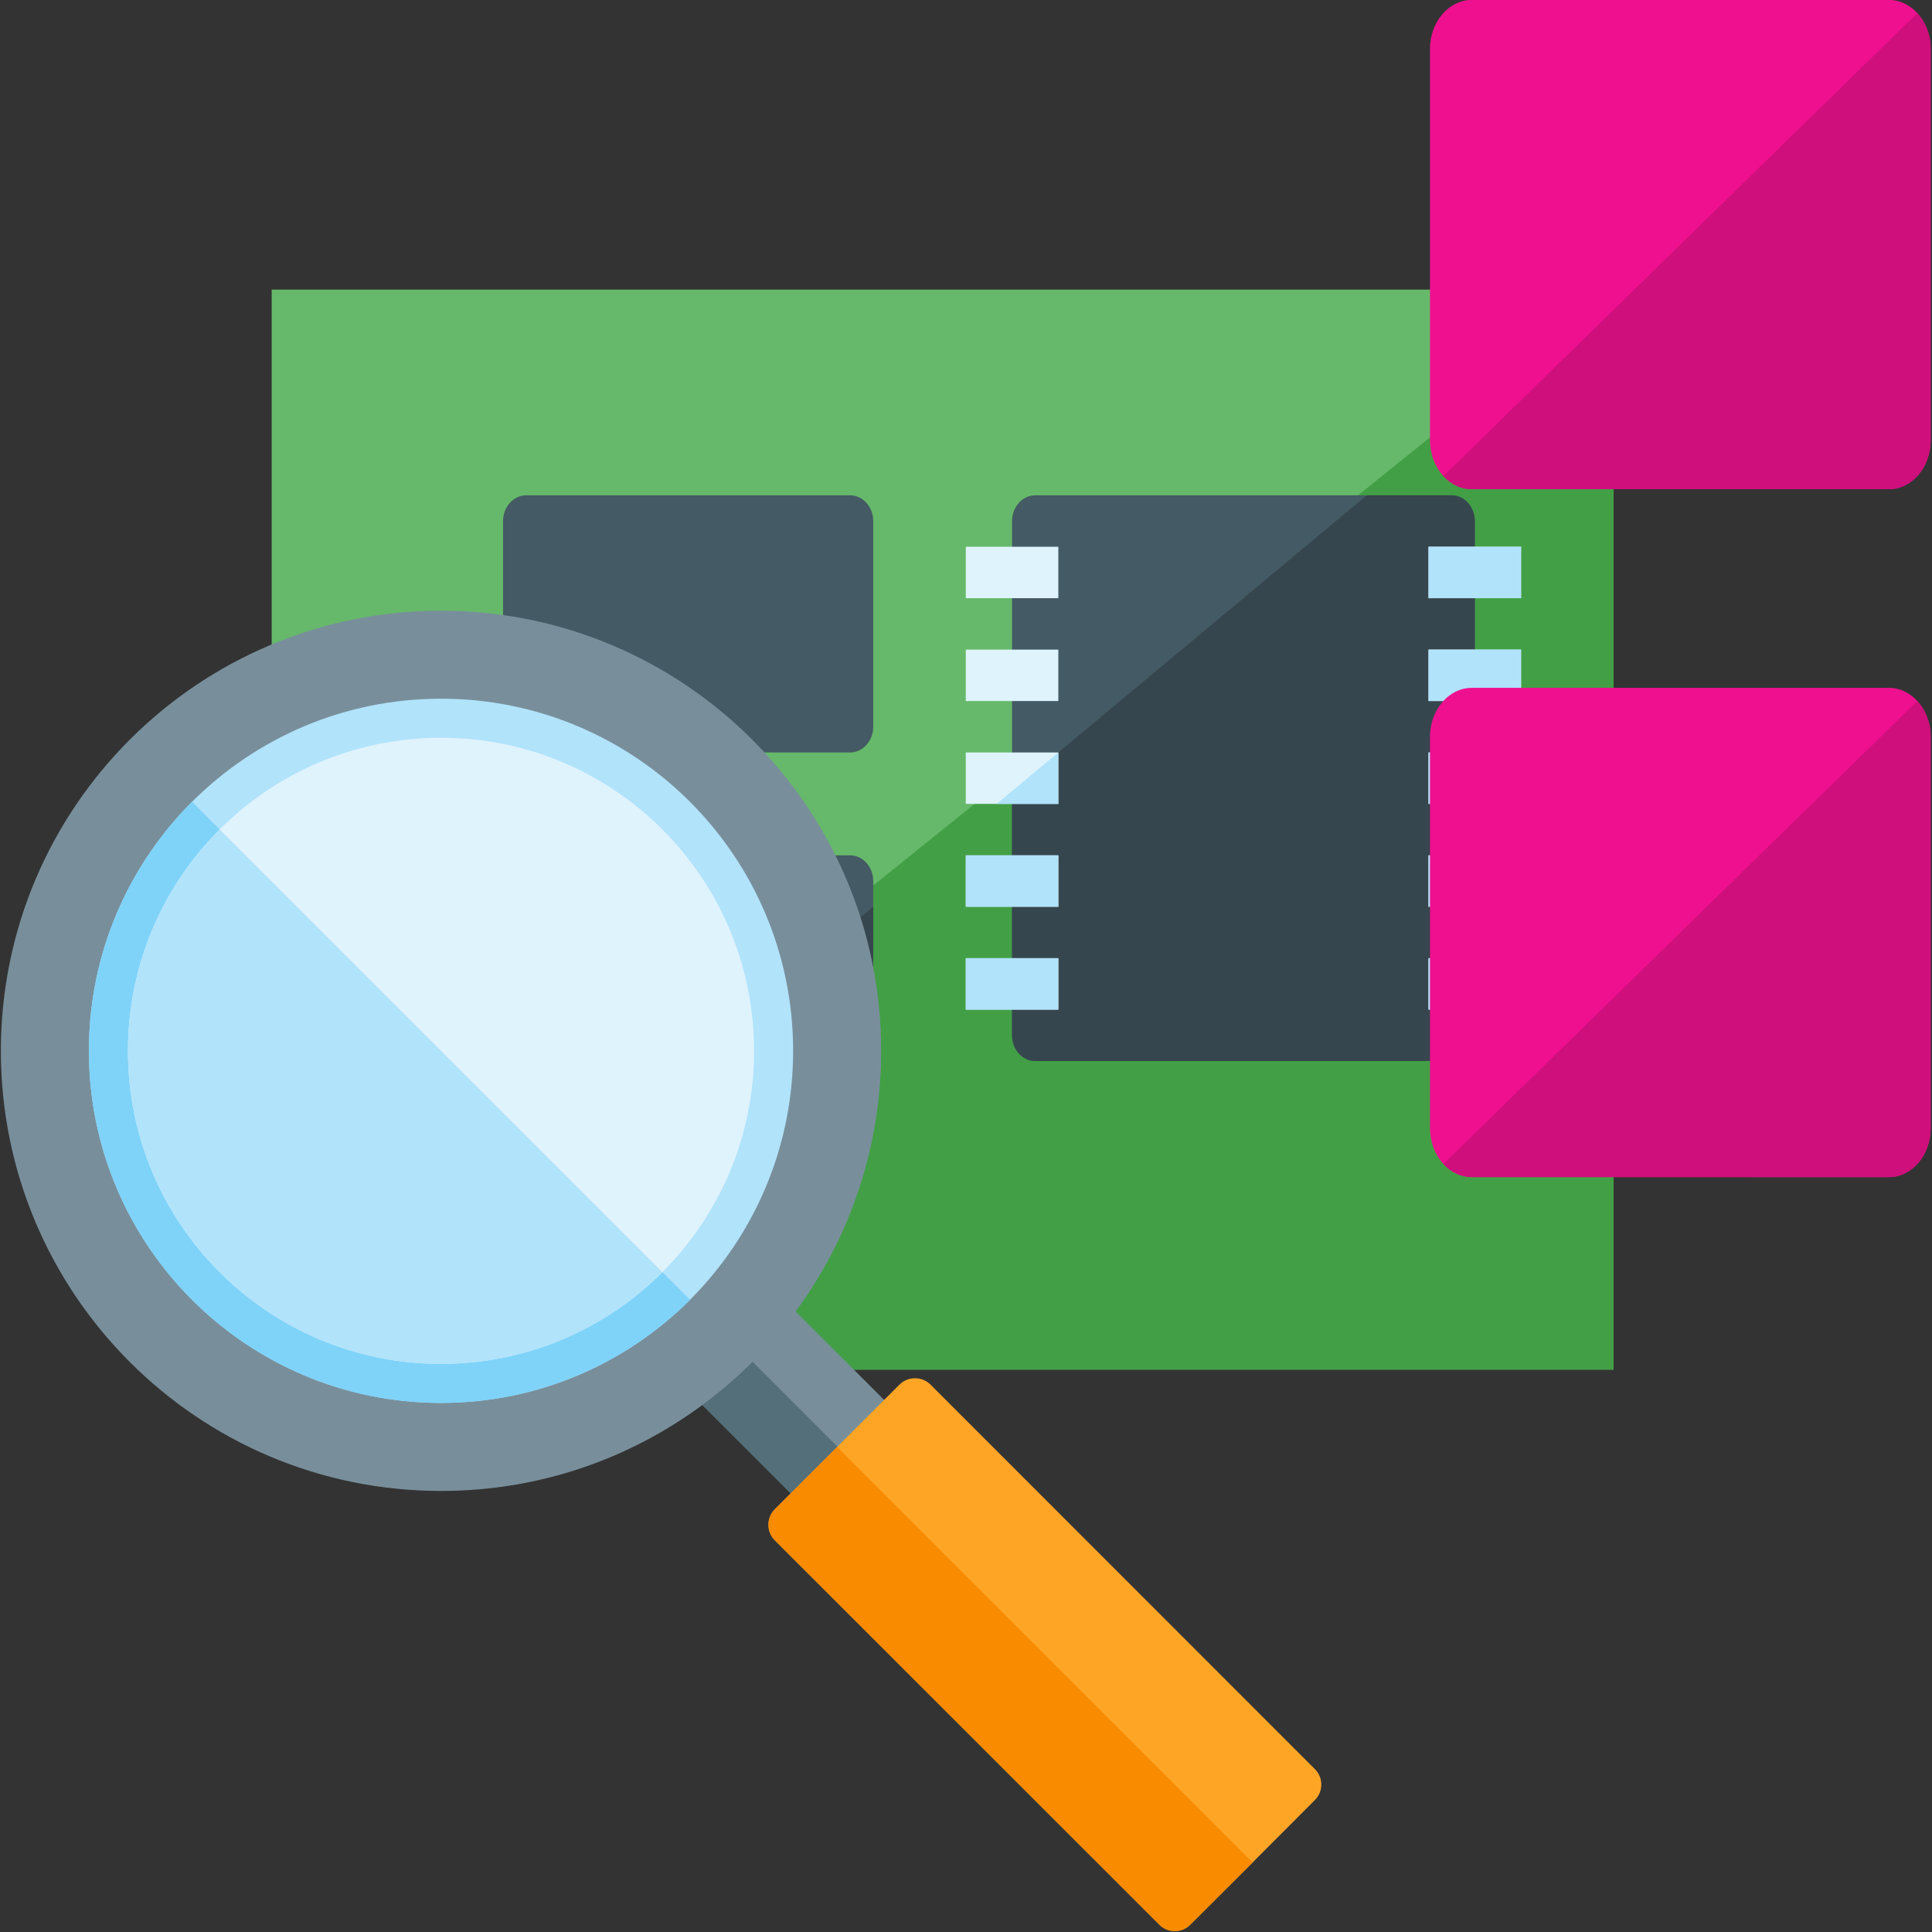 <?xml version="1.0" encoding="UTF-8" standalone="no"?>
<svg
   x="0"
   y="0"
   width="512"
   height="512"
   version="1.1"
   viewBox="0 0 512 512"
   id="svg8513"
   inkscape:version="1.1 (c68e22c387, 2021-05-23)"
   sodipodi:docname="device_property_read.svg"
   xmlns:inkscape="http://www.inkscape.org/namespaces/inkscape"
   xmlns:sodipodi="http://sodipodi.sourceforge.net/DTD/sodipodi-0.dtd"
   xmlns="http://www.w3.org/2000/svg"
   xmlns:svg="http://www.w3.org/2000/svg"
   xmlns:rdf="http://www.w3.org/1999/02/22-rdf-syntax-ns#"
   xmlns:cc="http://creativecommons.org/ns#"
   xmlns:dc="http://purl.org/dc/elements/1.1/">
  <rect x="0" y="0" width="512" height="512" fill="#333333" stroke="none"/>
  <defs
     id="defs8529" />
  <sodipodi:namedview
     pagecolor="#ffffff"
     bordercolor="#666666"
     borderopacity="1"
     objecttolerance="10"
     gridtolerance="10"
     guidetolerance="10"
     inkscape:pageopacity="0"
     inkscape:pageshadow="2"
     inkscape:window-width="1920"
     inkscape:window-height="1017"
     id="namedview8527"
     showgrid="false"
     showguides="true"
     inkscape:guide-bbox="true"
     inkscape:zoom="0.4609375"
     inkscape:cx="211.52542"
     inkscape:cy="487.05085"
     inkscape:window-x="1912"
     inkscape:window-y="-8"
     inkscape:window-maximized="1"
     inkscape:current-layer="svg8513"
     inkscape:pagecheckerboard="0" />
  <title
     id="title8515">elements hierarchy icon</title>
  <desc
     id="desc8517">elements hierarchy icon from the IconExperience.com G-Collection. Copyright by INCORS GmbH (www.incors.com).</desc>
  <g
     id="g896"
     transform="matrix(0.859,0,0,0.859,72,0)"
     style="stroke-width:1.164">
    <g
       id="g1274-6"
       transform="matrix(1,0,0,1.066,0,-5.918)"
       style="stroke-width:1.127">
      <rect
         style="fill:#66b96a;fill-opacity:1;stroke:none;stroke-width:90.154"
         id="rect1797-0"
         width="413.999"
         height="312.566"
         x="0"
         y="89.367"
         inkscape:transform-center-x="-2.8999982"
         inkscape:transform-center-y="5.2913385" />
      <path
         id="rect5273-7"
         style="fill:#429f46;fill-opacity:1;stroke:none;stroke-width:90.154"
         inkscape:transform-center-x="-2.8999982"
         inkscape:transform-center-y="5.2913385"
         d="M 414,89.367 0,401.933 h 414 z" />
      <path
         d="M 178.448,253.092 H 78.517 c -3.926,0 -7.138,3.349 -7.138,7.442 v 59.536 c 0,4.093 3.212,7.442 7.138,7.442 h 99.931 c 3.926,0 7.138,-3.349 7.138,-7.442 v -59.536 c 0,-4.093 -3.212,-7.442 -7.138,-7.442 z M 78.517,148.903 h 99.931 c 3.926,0 7.138,3.349 7.138,7.442 v 59.536 c 0,4.093 -3.212,7.442 -7.138,7.442 H 78.517 c -3.926,0 -7.138,-3.349 -7.138,-7.442 v -59.536 c 0,-4.093 3.212,-7.442 7.138,-7.442 z m 157.034,0 h 128.482 c 3.926,0 7.138,3.349 7.138,7.442 v 148.841 c 0,4.093 -3.212,7.442 -7.138,7.442 H 235.551 c -3.926,0 -7.138,-3.349 -7.138,-7.442 V 156.345 c 0,-4.093 3.212,-7.442 7.138,-7.442 z"
         fill="#445a64"
         id="path868-6"
         style="stroke-width:1.193" />
      <path
         d="m 109.433,327.512 h 69.015 c 3.926,0 7.138,-3.349 7.138,-7.442 v -52.094 z M 337.846,148.903 h 26.187 c 3.926,0 7.138,3.349 7.138,7.442 v 148.841 c 0,4.093 -3.212,7.442 -7.138,7.442 H 235.551 c -3.926,0 -7.138,-3.349 -7.138,-7.442 v -70.699 z"
         fill="#36464e"
         id="path870-9"
         style="stroke-width:1.193" />
      <path
         d="m 242.689,163.787 h -28.552 v 14.884 h 28.552 z m 0,29.768 h -28.552 v 14.884 h 28.552 z m 0,29.768 h -28.552 v 14.884 h 28.552 z m 0,29.768 h -28.552 v 14.884 h 28.552 z m 0,29.768 h -28.552 v 14.884 h 28.552 z m 142.758,-119.073 h -28.552 v 14.884 h 28.552 z m 0,29.768 h -28.552 v 14.884 h 28.552 z m 0,29.768 h -28.552 v 14.884 h 28.552 z m 0,29.768 h -28.552 v 14.884 h 28.552 z m 0,29.768 h -28.552 v 14.884 h 28.552 z"
         fill="#dff3fd"
         id="path872-6"
         style="stroke-width:1.193" />
      <path
         d="m 223.639,238.208 h 19.049 v -14.884 z m 19.049,14.884 h -28.552 v 14.884 h 28.552 z m 0,29.768 h -28.552 v 14.884 h 28.552 z m 142.758,-119.073 h -28.552 v 14.884 h 28.552 z m 0,29.768 h -28.552 v 14.884 h 28.552 z m 0,29.768 h -28.552 v 14.884 h 28.552 z m 0,29.768 h -28.552 v 14.884 h 28.552 z m 0,29.768 h -28.552 v 14.884 h 28.552 z"
         fill="#b1e3fb"
         id="path874-2"
         style="stroke-width:1.193" />
    </g>
    <g
       id="g860"
       transform="translate(0,11.828)"
       style="stroke-width:1.164">
      <g
         id="g848"
         transform="matrix(0.747,0,0,1.236,129.354,-69.856)"
         style="stroke-width:1.211">
        <path
           style="fill:#ef1090;fill-opacity:1;stroke-width:1.211"
           d="m 322.447,218.64 c -9.478,0 -17.232,5.495 -17.232,12.212 v 97.694 c 0,6.716 7.754,12.212 17.232,12.212 H 494.768 c 9.478,0 17.232,-5.495 17.232,-12.212 v -97.694 c 0,-6.716 -7.754,-12.212 -17.232,-12.212 z"
           id="path9143"
           inkscape:connector-curvature="0" />
        <path
           style="fill:#cf0f7c;fill-opacity:1;stroke-width:1.211"
           d="M 506.453,221.922 310.76,337.475 c 3.069,2.023 7.164,3.283 11.687,3.283 H 494.768 c 9.478,0 17.232,-5.495 17.232,-12.212 v -97.694 c 0,-3.511 -2.154,-6.716 -5.547,-8.929 z"
           id="path9145"
           inkscape:connector-curvature="0" />
      </g>
      <g
         id="g852"
         transform="matrix(0.747,0,0,1.236,129.354,-69.856)"
         style="stroke-width:1.211">
        <path
           inkscape:connector-curvature="0"
           id="path9149"
           d="m 322.447,46.935 c -9.478,0 -17.232,5.495 -17.232,12.212 v 97.694 c 0,6.716 7.754,12.212 17.232,12.212 H 494.768 c 9.478,0 17.232,-5.495 17.232,-12.212 V 59.147 c 0,-6.716 -7.754,-12.212 -17.232,-12.212 z"
           style="fill:#ef1090;fill-opacity:1;stroke-width:1.211" />
        <path
           inkscape:connector-curvature="0"
           id="path9151"
           d="M 506.453,50.218 310.76,165.77 c 3.069,2.023 7.164,3.282 11.687,3.282 H 494.768 c 9.478,0 17.232,-5.495 17.232,-12.212 V 59.147 c 0,-3.511 -2.154,-6.716 -5.547,-8.929 z"
           style="fill:#cf0f7c;fill-opacity:1;stroke-width:1.211" />
      </g>
    </g>
  </g>
  <g
     id="g4301"
     transform="matrix(-0.729,0,0,0.729,361.818,150.173)"
     style="stroke-width:1.066">
    <path
       id="path4303"
       d="m 144.4,333.4 62.7,-62.65 C 187.55,244.25 176,211.45 176,176 176,87.65 247.65,16 336,16 c 88.35,0 160,71.65 160,160 0,88.35 -71.65,160 -160,160 -35.6,0 -68.45,-11.6 -95,-31.25 l -62.65,62.6 z"
       inkscape:connector-curvature="0"
       style="fill:#788f9b;stroke-width:1.066" />
    <path
       id="path4305"
       d="m 241,304.75 -62.65,62.6 -16.95,-16.95 61.35,-61.35 c 5.65,5.65 11.75,10.9 18.25,15.7 z"
       inkscape:connector-curvature="0"
       style="fill:#546e7a;stroke-width:1.066" />
    <path
       id="path4307"
       d="m 18.35,437.1 139.7,-139.75 c 3.1,-3.1 8.2,-3.1 11.3,0 l 45.3,45.3 c 3.1,3.1 3.1,8.2 0,11.3 L 74.9,493.65 c -3.1,3.15 -8.2,3.15 -11.3,0 L 40.95,471.05 18.35,448.4 c -3.15,-3.1 -3.15,-8.2 0,-11.3 z"
       inkscape:connector-curvature="0"
       style="fill:#ffa526;stroke-width:1.066" />
    <path
       id="path4309"
       d="m 192,320 22.65,22.65 c 3.1,3.1 3.1,8.2 0,11.3 L 74.9,493.65 c -3.1,3.15 -8.2,3.15 -11.3,0 l -22.65,-22.6 z"
       inkscape:connector-curvature="0"
       style="fill:#f98b00;stroke-width:1.066" />
    <path
       id="path4311"
       d="m 336,48 c 70.7,0 128,57.3 128,128 0,70.7 -57.3,128 -128,128 -70.7,0 -128,-57.3 -128,-128 0,-70.7 57.3,-128 128,-128 z"
       inkscape:connector-curvature="0"
       style="fill:#b1e3fb;stroke-width:1.066" />
    <path
       id="path4313"
       d="m 426.5,85.45 c 23.15,23.2 37.5,55.2 37.5,90.55 0,70.7 -57.3,128 -128,128 -35.35,0 -67.35,-14.35 -90.55,-37.5 z"
       inkscape:connector-curvature="0"
       style="fill:#7fd3f9;stroke-width:1.066" />
    <path
       id="path4315"
       d="m 336,62.2 c 62.85,0 113.8,50.95 113.8,113.8 0,62.85 -50.95,113.8 -113.8,113.8 -62.85,0 -113.8,-50.95 -113.8,-113.8 0,-62.85 50.95,-113.8 113.8,-113.8 z"
       inkscape:connector-curvature="0"
       style="fill:#dff3fd;stroke-width:1.066" />
    <path
       id="path4317"
       d="m 416.45,95.55 c 20.6,20.55 33.35,49 33.35,80.45 0,62.85 -50.95,113.8 -113.8,113.8 -31.45,0 -59.9,-12.75 -80.45,-33.35 z"
       inkscape:connector-curvature="0"
       style="fill:#b1e3fb;stroke-width:1.066" />
  </g>
</svg>
